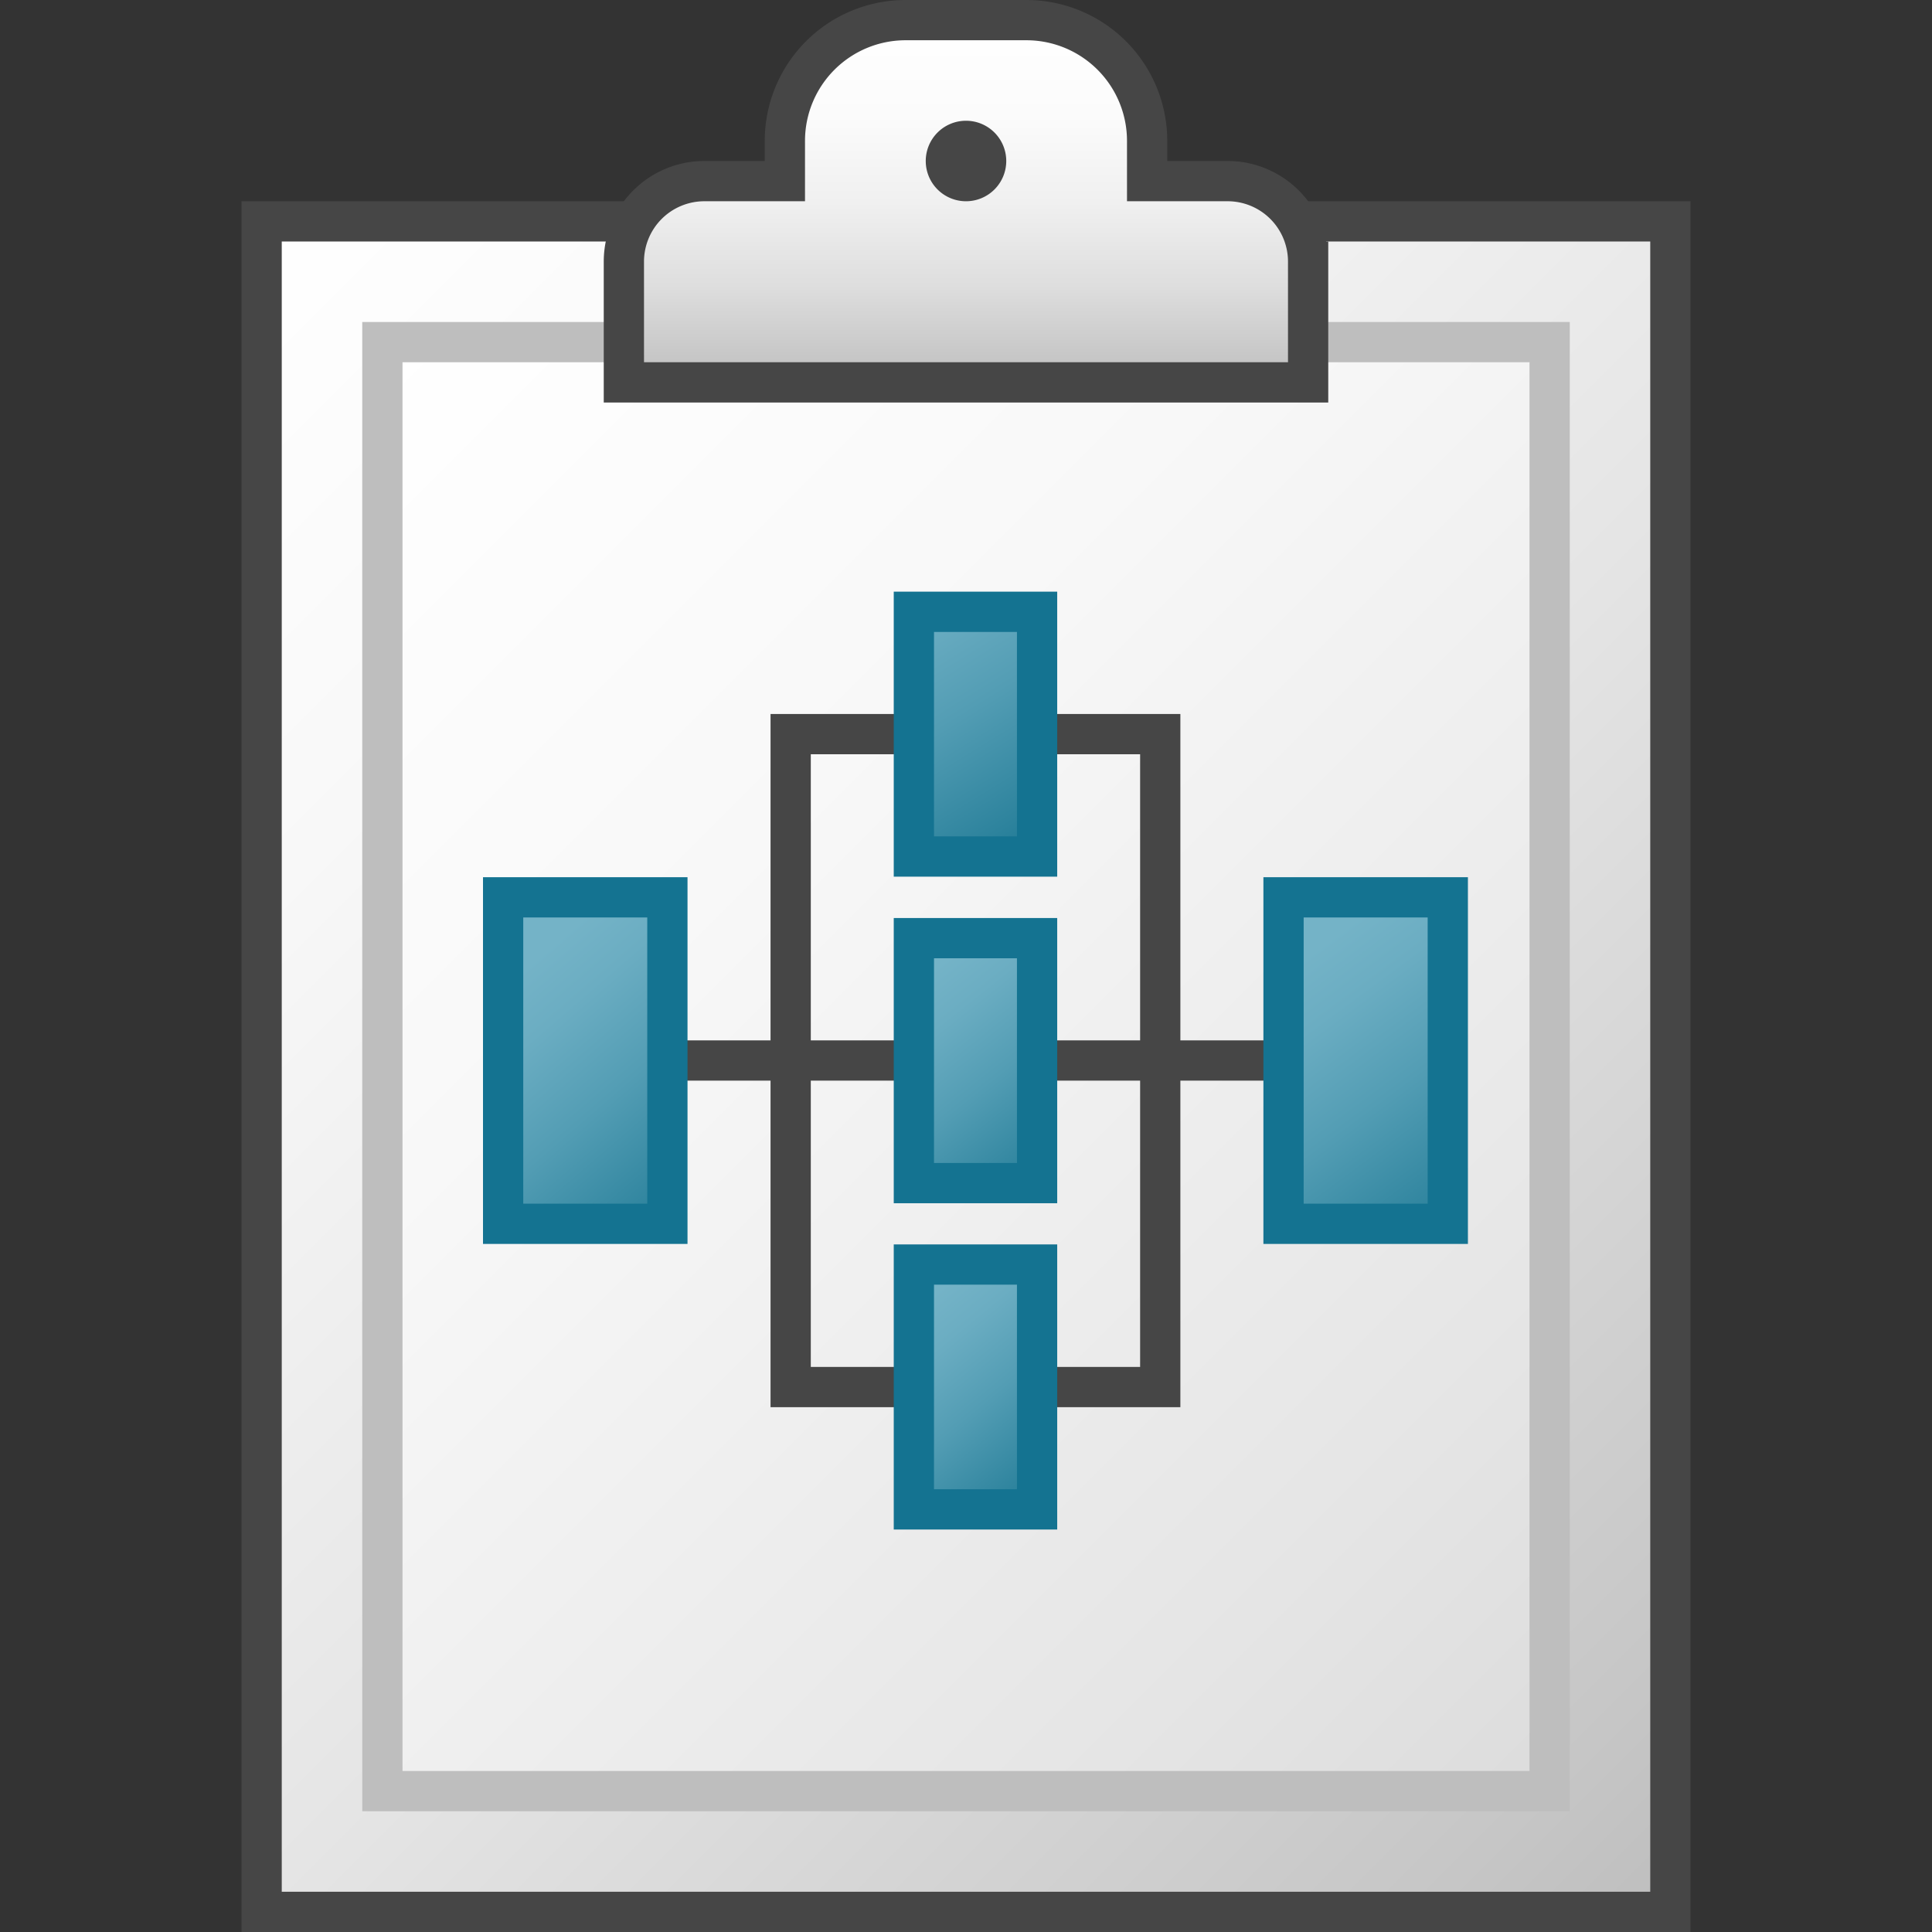 <svg id="Layer_1" data-name="Layer 1" xmlns="http://www.w3.org/2000/svg" xmlns:xlink="http://www.w3.org/1999/xlink" viewBox="0 0 48 48">
  <rect x="0" y="0" width="48" height="48" fill="#333333" stroke="none"/>
  <defs>
    <linearGradient id="linear-gradient" x1="4.75" y1="42.75" x2="43.25" y2="4.25" gradientTransform="matrix(1, 0, 0, -1, 0, 50)" gradientUnits="userSpaceOnUse">
      <stop offset="0" stop-color="#fff"/>
      <stop offset="0.221" stop-color="#f8f8f8"/>
      <stop offset="0.541" stop-color="#e5e5e5"/>
      <stop offset="0.92" stop-color="#c6c6c6"/>
      <stop offset="1" stop-color="#bebebe"/>
    </linearGradient>
    <linearGradient id="linear-gradient-2" x1="7.75" y1="39.75" x2="40.25" y2="7.25" gradientTransform="matrix(1, 0, 0, -1, 0, 50)" gradientUnits="userSpaceOnUse">
      <stop offset="0" stop-color="#fff"/>
      <stop offset="0.335" stop-color="#f8f8f8"/>
      <stop offset="0.82" stop-color="#e5e5e5"/>
      <stop offset="1" stop-color="#dcdcdc"/>
    </linearGradient>
    <linearGradient id="linear-gradient-3" x1="24" y1="40.5" x2="24" y2="49.5" gradientTransform="matrix(1, 0, 0, -1, 0, 50)" gradientUnits="userSpaceOnUse">
      <stop offset="0" stop-color="#bebebe"/>
      <stop offset="0.045" stop-color="#c4c4c4"/>
      <stop offset="0.268" stop-color="#dedede"/>
      <stop offset="0.497" stop-color="#f0f0f0"/>
      <stop offset="0.736" stop-color="#fbfbfb"/>
      <stop offset="1" stop-color="#fff"/>
    </linearGradient>
    <linearGradient id="linear-gradient-4" x1="42.3" y1="809.914" x2="47.76" y2="816.734" gradientTransform="translate(-9.114 -582.22) scale(0.754 0.749)" gradientUnits="userSpaceOnUse">
      <stop offset="0" stop-color="#74b3c7"/>
      <stop offset="0.177" stop-color="#6badc2"/>
      <stop offset="0.464" stop-color="#539db4"/>
      <stop offset="0.822" stop-color="#2d839d"/>
      <stop offset="1" stop-color="#177490"/>
    </linearGradient>
    <linearGradient id="linear-gradient-5" x1="29.086" y1="809.692" x2="36.201" y2="817.895" xlink:href="#linear-gradient-4"/>
    <linearGradient id="linear-gradient-6" x1="54.822" y1="809.277" x2="61.624" y2="818.41" xlink:href="#linear-gradient-4"/>
    <linearGradient id="linear-gradient-7" x1="114.947" y1="-830.392" x2="121.319" y2="-840.615" gradientTransform="matrix(0.696, 0, 0, -0.691, -58.016, -559.493)" xlink:href="#linear-gradient-4"/>
    <linearGradient id="linear-gradient-8" x1="42.249" y1="820.76" x2="47.492" y2="827.08" xlink:href="#linear-gradient-4"/>
  </defs>
  <g id="g883">
    <path id="rect13" d="M6.5,5.5h35v42H6.5Z" stroke="#464646" stroke-miterlimit="10" fill="url(#linear-gradient)"/>
    <path id="rect24" d="M9.5,8.5h29v36H9.5Z" stroke="#bebebe" stroke-miterlimit="10" fill="url(#linear-gradient-2)"/>
    <path id="path39" d="M30.5,4.5h-2v-1a3,3,0,0,0-3-3h-3a3,3,0,0,0-3,3v1h-2a2,2,0,0,0-2,2v3h17v-3A2,2,0,0,0,30.5,4.5Z" stroke="#464646" stroke-miterlimit="10" fill="url(#linear-gradient-3)"/>
    <path id="circle41" d="M25,4a1,1,0,1,1-1-1A1,1,0,0,1,25,4Z" fill="#464646"/>
    <path id="line53-7" d="M16.073,26.348H22.69" fill="none" stroke="#464646" stroke-miterlimit="10"/>
    <path id="line55-1" d="M25.256,26.348H31.8" fill="none" stroke="#464646" stroke-miterlimit="10"/>
    <path id="polyline59-7" d="M22.671,18.239H19.644V34.461h3.08" fill="none" stroke="#464646" stroke-miterlimit="13.533"/>
    <path id="rect45-0" d="M22.705,23.308h3.061v6.086H22.705Z" stroke="#147391" stroke-miterlimit="10" fill="url(#linear-gradient-4)"/>
    <path id="rect47-9" d="M12.5,22.294h4.081v8.111H12.5Z" stroke="#147391" stroke-miterlimit="10" fill="url(#linear-gradient-5)"/>
    <path id="rect49-4" d="M31.889,22.294H35.97v8.111H31.889Z" stroke="#147391" stroke-miterlimit="10" fill="url(#linear-gradient-6)"/>
    <path id="polyline57-5" d="M25.745,18.239h3.081V34.461H25.8" fill="none" stroke="#464646" stroke-miterlimit="13.533"/>
    <path id="rect43-8" d="M22.705,15.2h3.061V21.28H22.705Z" stroke="#147391" stroke-miterlimit="10" fill="url(#linear-gradient-7)"/>
    <path id="rect51-3" d="M22.705,31.417h3.061V37.5H22.705Z" stroke="#147391" stroke-miterlimit="10" fill="url(#linear-gradient-8)"/>
  </g>
</svg>
